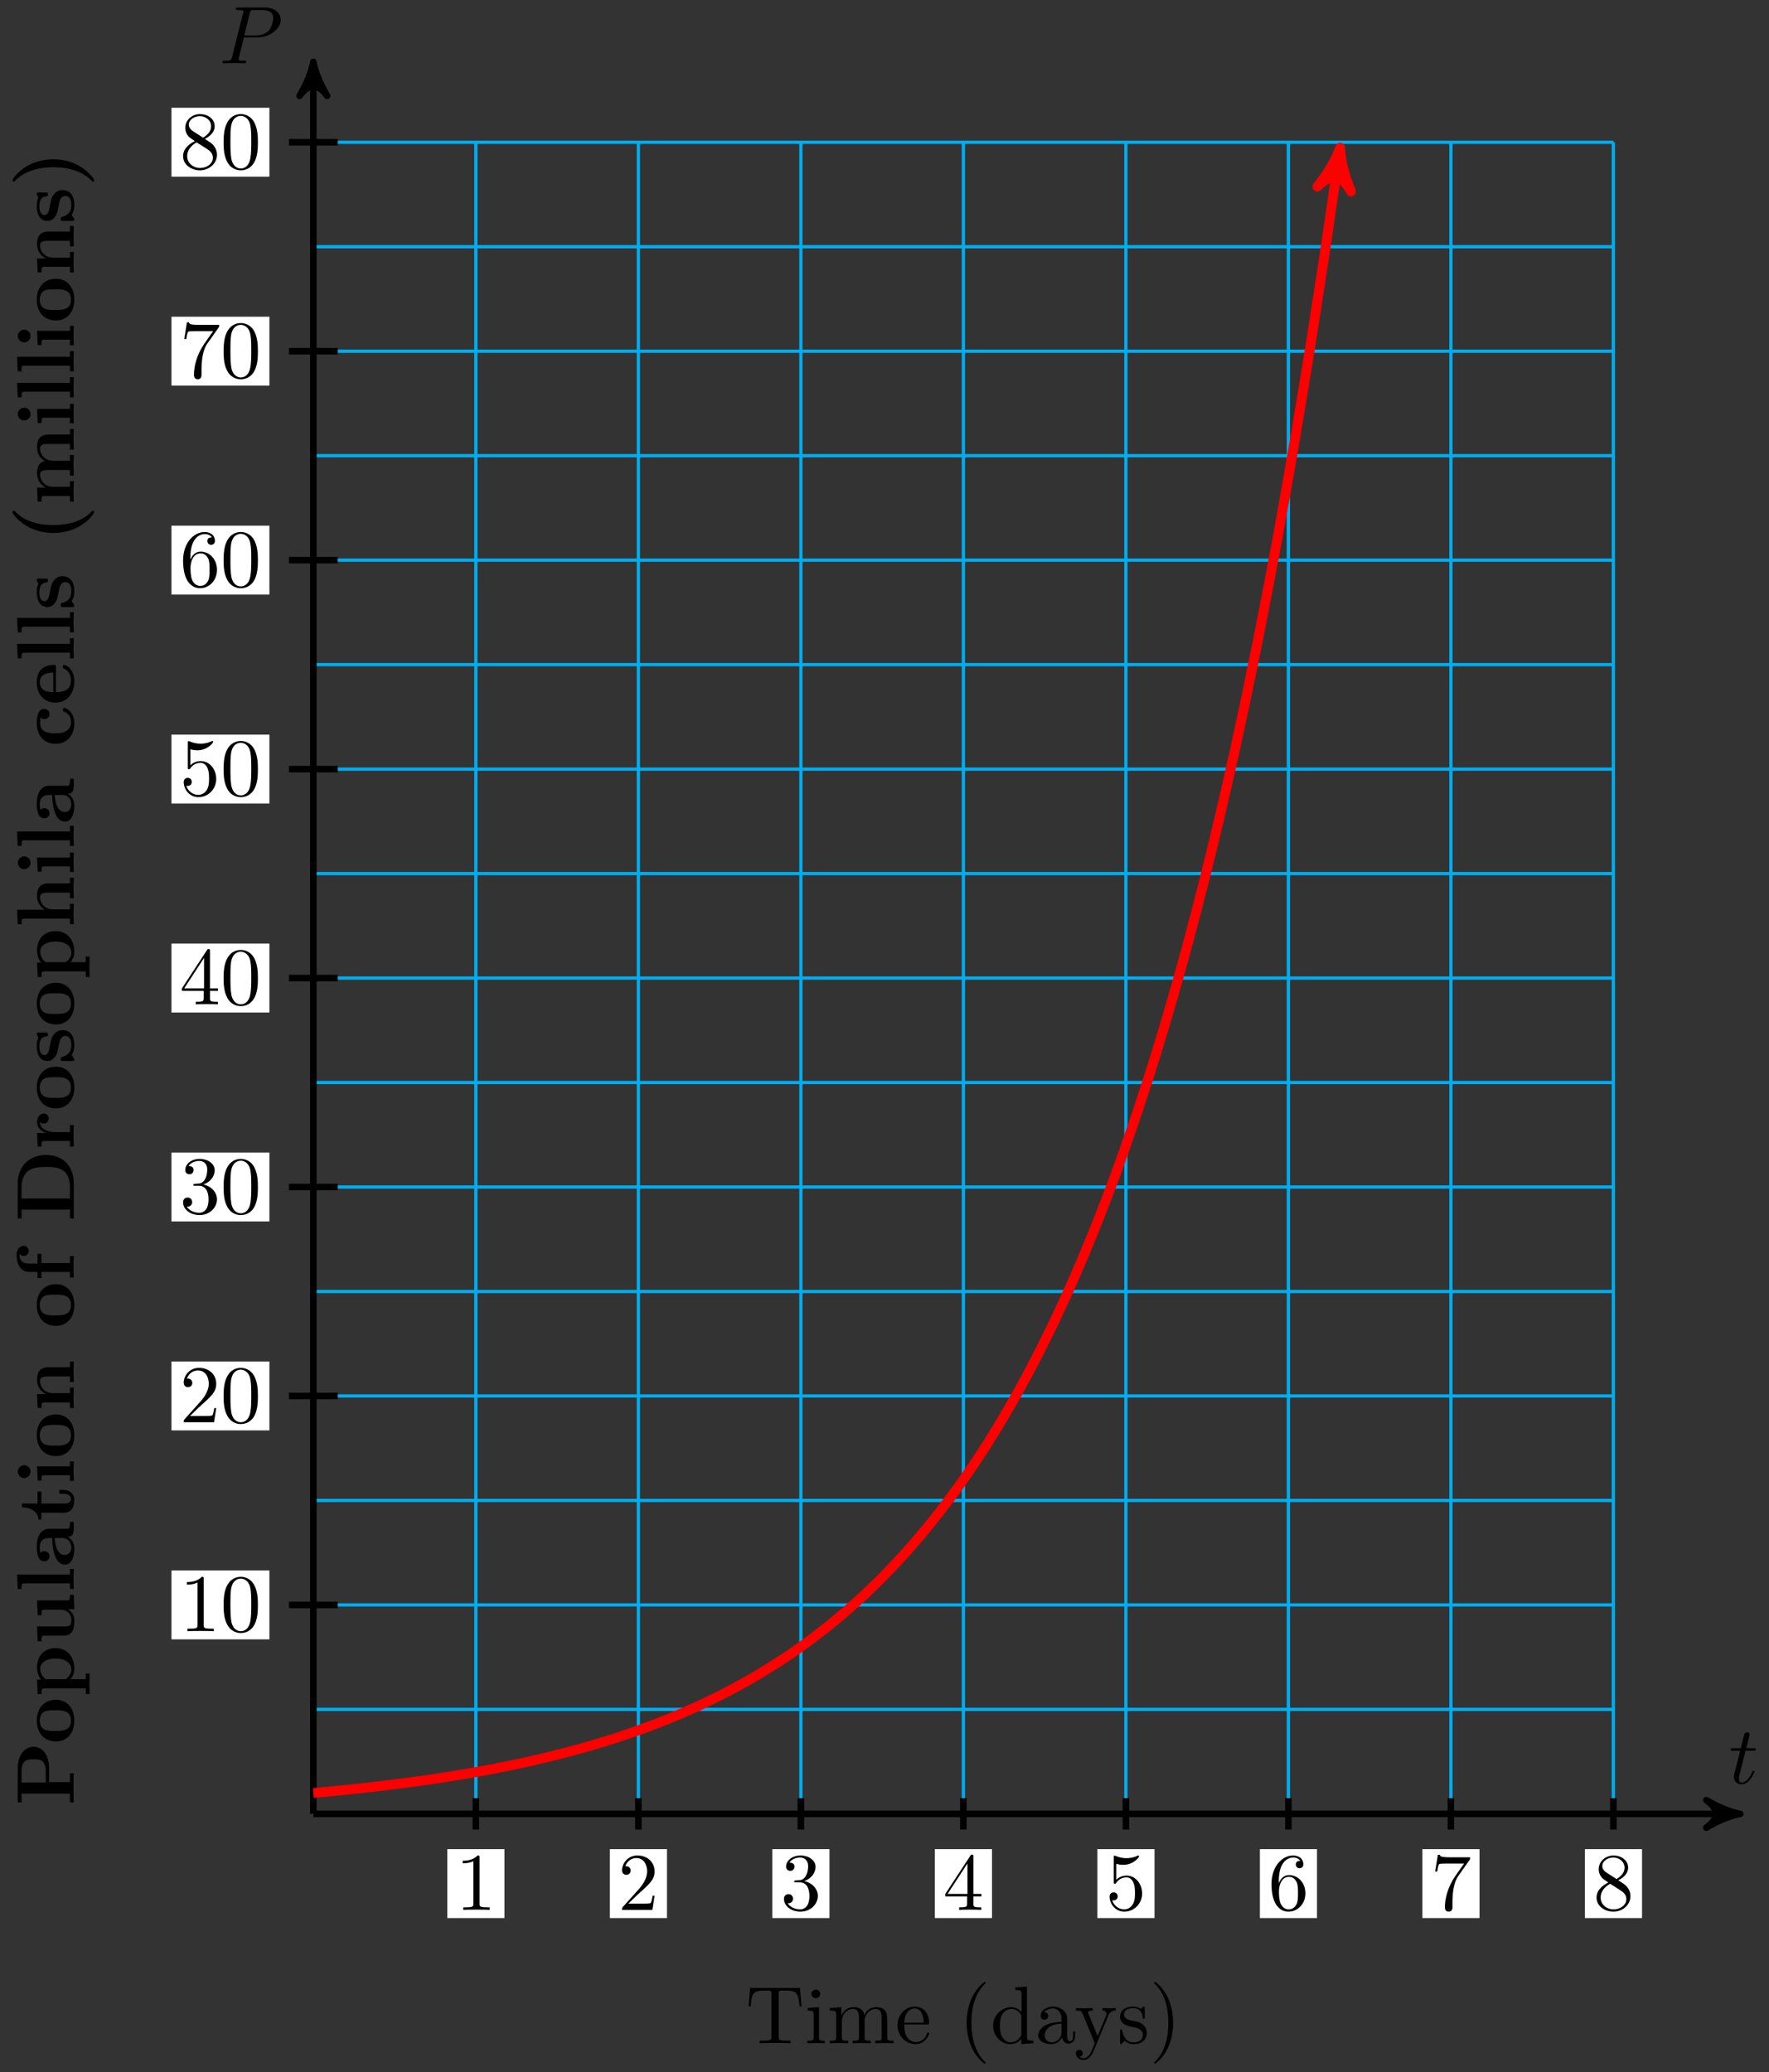 <?xml version="1.0" encoding="UTF-8"?>
<svg xmlns="http://www.w3.org/2000/svg" xmlns:xlink="http://www.w3.org/1999/xlink" width="216pt" height="253pt" viewBox="0 0 216 253" version="1.1">
<rect x="0" y="0" width="216" height="253" fill="#333333" stroke="none"/>
<defs>
<g>
<symbol overflow="visible" id="glyph0-0">
<path style="stroke:none;" d=""/>
</symbol>
<symbol overflow="visible" id="glyph0-1">
<path style="stroke:none;" d="M 2.047 -3.984 L 2.984 -3.984 C 3.188 -3.984 3.297 -3.984 3.297 -4.188 C 3.297 -4.297 3.188 -4.297 3.016 -4.297 L 2.141 -4.297 C 2.5 -5.719 2.547 -5.906 2.547 -5.969 C 2.547 -6.141 2.422 -6.234 2.25 -6.234 C 2.219 -6.234 1.938 -6.234 1.859 -5.875 L 1.469 -4.297 L 0.531 -4.297 C 0.328 -4.297 0.234 -4.297 0.234 -4.109 C 0.234 -3.984 0.312 -3.984 0.516 -3.984 L 1.391 -3.984 C 0.672 -1.156 0.625 -0.984 0.625 -0.812 C 0.625 -0.266 1 0.109 1.547 0.109 C 2.562 0.109 3.125 -1.344 3.125 -1.422 C 3.125 -1.531 3.047 -1.531 3.016 -1.531 C 2.922 -1.531 2.906 -1.5 2.859 -1.391 C 2.438 -0.344 1.906 -0.109 1.562 -0.109 C 1.359 -0.109 1.25 -0.234 1.25 -0.562 C 1.25 -0.812 1.281 -0.875 1.312 -1.047 Z M 2.047 -3.984 "/>
</symbol>
<symbol overflow="visible" id="glyph0-2">
<path style="stroke:none;" d="M 3.016 -3.156 L 4.719 -3.156 C 6.125 -3.156 7.516 -4.188 7.516 -5.297 C 7.516 -6.078 6.859 -6.812 5.547 -6.812 L 2.328 -6.812 C 2.141 -6.812 2.031 -6.812 2.031 -6.625 C 2.031 -6.5 2.109 -6.5 2.312 -6.5 C 2.438 -6.5 2.625 -6.484 2.734 -6.484 C 2.906 -6.453 2.953 -6.438 2.953 -6.312 C 2.953 -6.281 2.953 -6.25 2.922 -6.125 L 1.578 -0.781 C 1.484 -0.391 1.469 -0.312 0.672 -0.312 C 0.516 -0.312 0.406 -0.312 0.406 -0.125 C 0.406 0 0.516 0 0.547 0 C 0.828 0 1.531 -0.031 1.812 -0.031 C 2.031 -0.031 2.25 -0.016 2.453 -0.016 C 2.672 -0.016 2.891 0 3.094 0 C 3.172 0 3.297 0 3.297 -0.203 C 3.297 -0.312 3.203 -0.312 3.016 -0.312 C 2.656 -0.312 2.375 -0.312 2.375 -0.484 C 2.375 -0.547 2.391 -0.594 2.406 -0.656 Z M 3.734 -6.125 C 3.828 -6.469 3.844 -6.5 4.281 -6.5 L 5.234 -6.5 C 6.062 -6.5 6.594 -6.234 6.594 -5.547 C 6.594 -5.156 6.391 -4.297 6 -3.938 C 5.5 -3.484 4.906 -3.406 4.469 -3.406 L 3.062 -3.406 Z M 3.734 -6.125 "/>
</symbol>
<symbol overflow="visible" id="glyph1-0">
<path style="stroke:none;" d=""/>
</symbol>
<symbol overflow="visible" id="glyph1-1">
<path style="stroke:none;" d="M 2.938 -6.375 C 2.938 -6.625 2.938 -6.641 2.703 -6.641 C 2.078 -6 1.203 -6 0.891 -6 L 0.891 -5.688 C 1.094 -5.688 1.672 -5.688 2.188 -5.953 L 2.188 -0.781 C 2.188 -0.422 2.156 -0.312 1.266 -0.312 L 0.953 -0.312 L 0.953 0 C 1.297 -0.031 2.156 -0.031 2.562 -0.031 C 2.953 -0.031 3.828 -0.031 4.172 0 L 4.172 -0.312 L 3.859 -0.312 C 2.953 -0.312 2.938 -0.422 2.938 -0.781 Z M 2.938 -6.375 "/>
</symbol>
<symbol overflow="visible" id="glyph1-2">
<path style="stroke:none;" d="M 1.266 -0.766 L 2.328 -1.797 C 3.875 -3.172 4.469 -3.703 4.469 -4.703 C 4.469 -5.844 3.578 -6.641 2.359 -6.641 C 1.234 -6.641 0.5 -5.719 0.5 -4.828 C 0.5 -4.281 1 -4.281 1.031 -4.281 C 1.203 -4.281 1.547 -4.391 1.547 -4.812 C 1.547 -5.062 1.359 -5.328 1.016 -5.328 C 0.938 -5.328 0.922 -5.328 0.891 -5.312 C 1.109 -5.969 1.656 -6.328 2.234 -6.328 C 3.141 -6.328 3.562 -5.516 3.562 -4.703 C 3.562 -3.906 3.078 -3.125 2.516 -2.5 L 0.609 -0.375 C 0.5 -0.266 0.5 -0.234 0.5 0 L 4.203 0 L 4.469 -1.734 L 4.234 -1.734 C 4.172 -1.438 4.109 -1 4 -0.844 C 3.938 -0.766 3.281 -0.766 3.062 -0.766 Z M 1.266 -0.766 "/>
</symbol>
<symbol overflow="visible" id="glyph1-3">
<path style="stroke:none;" d="M 2.891 -3.516 C 3.703 -3.781 4.281 -4.469 4.281 -5.266 C 4.281 -6.078 3.406 -6.641 2.453 -6.641 C 1.453 -6.641 0.688 -6.047 0.688 -5.281 C 0.688 -4.953 0.906 -4.766 1.203 -4.766 C 1.5 -4.766 1.703 -4.984 1.703 -5.281 C 1.703 -5.766 1.234 -5.766 1.094 -5.766 C 1.391 -6.266 2.047 -6.391 2.406 -6.391 C 2.828 -6.391 3.375 -6.172 3.375 -5.281 C 3.375 -5.156 3.344 -4.578 3.094 -4.141 C 2.797 -3.656 2.453 -3.625 2.203 -3.625 C 2.125 -3.609 1.891 -3.594 1.812 -3.594 C 1.734 -3.578 1.672 -3.562 1.672 -3.469 C 1.672 -3.359 1.734 -3.359 1.906 -3.359 L 2.344 -3.359 C 3.156 -3.359 3.531 -2.688 3.531 -1.703 C 3.531 -0.344 2.844 -0.062 2.406 -0.062 C 1.969 -0.062 1.219 -0.234 0.875 -0.812 C 1.219 -0.766 1.531 -0.984 1.531 -1.359 C 1.531 -1.719 1.266 -1.922 0.984 -1.922 C 0.734 -1.922 0.422 -1.781 0.422 -1.344 C 0.422 -0.438 1.344 0.219 2.438 0.219 C 3.656 0.219 4.562 -0.688 4.562 -1.703 C 4.562 -2.516 3.922 -3.297 2.891 -3.516 Z M 2.891 -3.516 "/>
</symbol>
<symbol overflow="visible" id="glyph1-4">
<path style="stroke:none;" d="M 2.938 -1.641 L 2.938 -0.781 C 2.938 -0.422 2.906 -0.312 2.172 -0.312 L 1.969 -0.312 L 1.969 0 C 2.375 -0.031 2.891 -0.031 3.312 -0.031 C 3.734 -0.031 4.25 -0.031 4.672 0 L 4.672 -0.312 L 4.453 -0.312 C 3.719 -0.312 3.703 -0.422 3.703 -0.781 L 3.703 -1.641 L 4.688 -1.641 L 4.688 -1.953 L 3.703 -1.953 L 3.703 -6.484 C 3.703 -6.688 3.703 -6.75 3.531 -6.75 C 3.453 -6.75 3.422 -6.75 3.344 -6.625 L 0.281 -1.953 L 0.281 -1.641 Z M 2.984 -1.953 L 0.562 -1.953 L 2.984 -5.672 Z M 2.984 -1.953 "/>
</symbol>
<symbol overflow="visible" id="glyph1-5">
<path style="stroke:none;" d="M 4.469 -2 C 4.469 -3.188 3.656 -4.188 2.578 -4.188 C 2.109 -4.188 1.672 -4.031 1.312 -3.672 L 1.312 -5.625 C 1.516 -5.562 1.844 -5.5 2.156 -5.5 C 3.391 -5.5 4.094 -6.406 4.094 -6.531 C 4.094 -6.594 4.062 -6.641 3.984 -6.641 C 3.984 -6.641 3.953 -6.641 3.906 -6.609 C 3.703 -6.516 3.219 -6.312 2.547 -6.312 C 2.156 -6.312 1.688 -6.391 1.219 -6.594 C 1.141 -6.625 1.125 -6.625 1.109 -6.625 C 1 -6.625 1 -6.547 1 -6.391 L 1 -3.438 C 1 -3.266 1 -3.188 1.141 -3.188 C 1.219 -3.188 1.234 -3.203 1.281 -3.266 C 1.391 -3.422 1.75 -3.969 2.562 -3.969 C 3.078 -3.969 3.328 -3.516 3.406 -3.328 C 3.562 -2.953 3.594 -2.578 3.594 -2.078 C 3.594 -1.719 3.594 -1.125 3.344 -0.703 C 3.109 -0.312 2.734 -0.062 2.281 -0.062 C 1.562 -0.062 0.984 -0.594 0.812 -1.172 C 0.844 -1.172 0.875 -1.156 0.984 -1.156 C 1.312 -1.156 1.484 -1.406 1.484 -1.641 C 1.484 -1.891 1.312 -2.141 0.984 -2.141 C 0.844 -2.141 0.5 -2.062 0.5 -1.609 C 0.5 -0.75 1.188 0.219 2.297 0.219 C 3.453 0.219 4.469 -0.734 4.469 -2 Z M 4.469 -2 "/>
</symbol>
<symbol overflow="visible" id="glyph1-6">
<path style="stroke:none;" d="M 1.312 -3.266 L 1.312 -3.516 C 1.312 -6.031 2.547 -6.391 3.062 -6.391 C 3.297 -6.391 3.719 -6.328 3.938 -5.984 C 3.781 -5.984 3.391 -5.984 3.391 -5.547 C 3.391 -5.234 3.625 -5.078 3.844 -5.078 C 4 -5.078 4.312 -5.172 4.312 -5.562 C 4.312 -6.156 3.875 -6.641 3.047 -6.641 C 1.766 -6.641 0.422 -5.359 0.422 -3.156 C 0.422 -0.484 1.578 0.219 2.5 0.219 C 3.609 0.219 4.562 -0.719 4.562 -2.031 C 4.562 -3.297 3.672 -4.25 2.562 -4.25 C 1.891 -4.25 1.516 -3.75 1.312 -3.266 Z M 2.5 -0.062 C 1.875 -0.062 1.578 -0.656 1.516 -0.812 C 1.328 -1.281 1.328 -2.078 1.328 -2.25 C 1.328 -3.031 1.656 -4.031 2.547 -4.031 C 2.719 -4.031 3.172 -4.031 3.484 -3.406 C 3.656 -3.047 3.656 -2.531 3.656 -2.047 C 3.656 -1.562 3.656 -1.062 3.484 -0.703 C 3.188 -0.109 2.734 -0.062 2.5 -0.062 Z M 2.5 -0.062 "/>
</symbol>
<symbol overflow="visible" id="glyph1-7">
<path style="stroke:none;" d="M 4.75 -6.078 C 4.828 -6.188 4.828 -6.203 4.828 -6.422 L 2.406 -6.422 C 1.203 -6.422 1.172 -6.547 1.141 -6.734 L 0.891 -6.734 L 0.562 -4.688 L 0.812 -4.688 C 0.844 -4.844 0.922 -5.469 1.062 -5.594 C 1.125 -5.656 1.906 -5.656 2.031 -5.656 L 4.094 -5.656 C 3.984 -5.5 3.203 -4.406 2.984 -4.078 C 2.078 -2.734 1.75 -1.344 1.75 -0.328 C 1.75 -0.234 1.75 0.219 2.219 0.219 C 2.672 0.219 2.672 -0.234 2.672 -0.328 L 2.672 -0.844 C 2.672 -1.391 2.703 -1.938 2.781 -2.469 C 2.828 -2.703 2.953 -3.562 3.406 -4.172 Z M 4.75 -6.078 "/>
</symbol>
<symbol overflow="visible" id="glyph1-8">
<path style="stroke:none;" d="M 1.625 -4.562 C 1.172 -4.859 1.125 -5.188 1.125 -5.359 C 1.125 -5.969 1.781 -6.391 2.484 -6.391 C 3.203 -6.391 3.844 -5.875 3.844 -5.156 C 3.844 -4.578 3.453 -4.109 2.859 -3.766 Z M 3.078 -3.609 C 3.797 -3.984 4.281 -4.5 4.281 -5.156 C 4.281 -6.078 3.406 -6.641 2.5 -6.641 C 1.5 -6.641 0.688 -5.906 0.688 -4.969 C 0.688 -4.797 0.703 -4.344 1.125 -3.875 C 1.234 -3.766 1.609 -3.516 1.859 -3.344 C 1.281 -3.047 0.422 -2.5 0.422 -1.5 C 0.422 -0.453 1.438 0.219 2.484 0.219 C 3.609 0.219 4.562 -0.609 4.562 -1.672 C 4.562 -2.031 4.453 -2.484 4.062 -2.906 C 3.875 -3.109 3.719 -3.203 3.078 -3.609 Z M 2.078 -3.188 L 3.312 -2.406 C 3.594 -2.219 4.062 -1.922 4.062 -1.312 C 4.062 -0.578 3.312 -0.062 2.5 -0.062 C 1.641 -0.062 0.922 -0.672 0.922 -1.5 C 0.922 -2.078 1.234 -2.719 2.078 -3.188 Z M 2.078 -3.188 "/>
</symbol>
<symbol overflow="visible" id="glyph1-9">
<path style="stroke:none;" d="M 4.578 -3.188 C 4.578 -3.984 4.531 -4.781 4.188 -5.516 C 3.734 -6.484 2.906 -6.641 2.5 -6.641 C 1.891 -6.641 1.172 -6.375 0.75 -5.453 C 0.438 -4.766 0.391 -3.984 0.391 -3.188 C 0.391 -2.438 0.422 -1.547 0.844 -0.781 C 1.266 0.016 2 0.219 2.484 0.219 C 3.016 0.219 3.781 0.016 4.219 -0.938 C 4.531 -1.625 4.578 -2.406 4.578 -3.188 Z M 2.484 0 C 2.094 0 1.5 -0.25 1.328 -1.203 C 1.219 -1.797 1.219 -2.719 1.219 -3.312 C 1.219 -3.953 1.219 -4.609 1.297 -5.141 C 1.484 -6.328 2.234 -6.422 2.484 -6.422 C 2.812 -6.422 3.469 -6.234 3.656 -5.25 C 3.766 -4.688 3.766 -3.938 3.766 -3.312 C 3.766 -2.562 3.766 -1.891 3.656 -1.25 C 3.5 -0.297 2.938 0 2.484 0 Z M 2.484 0 "/>
</symbol>
<symbol overflow="visible" id="glyph2-0">
<path style="stroke:none;" d=""/>
</symbol>
<symbol overflow="visible" id="glyph2-1">
<path style="stroke:none;" d="M 6.828 -4.5 L 6.641 -6.75 L 0.547 -6.75 L 0.359 -4.5 L 0.609 -4.5 C 0.75 -6.109 0.891 -6.438 2.406 -6.438 C 2.578 -6.438 2.844 -6.438 2.938 -6.422 C 3.156 -6.375 3.156 -6.266 3.156 -6.047 L 3.156 -0.781 C 3.156 -0.453 3.156 -0.312 2.109 -0.312 L 1.703 -0.312 L 1.703 0 C 2.109 -0.031 3.125 -0.031 3.594 -0.031 C 4.047 -0.031 5.078 -0.031 5.484 0 L 5.484 -0.312 L 5.078 -0.312 C 4.031 -0.312 4.031 -0.453 4.031 -0.781 L 4.031 -6.047 C 4.031 -6.234 4.031 -6.375 4.219 -6.422 C 4.328 -6.438 4.594 -6.438 4.781 -6.438 C 6.297 -6.438 6.438 -6.109 6.578 -4.5 Z M 6.828 -4.5 "/>
</symbol>
<symbol overflow="visible" id="glyph2-2">
<path style="stroke:none;" d="M 2.469 0 L 2.469 -0.312 C 1.797 -0.312 1.766 -0.359 1.766 -0.75 L 1.766 -4.406 L 0.375 -4.297 L 0.375 -3.984 C 1.016 -3.984 1.109 -3.922 1.109 -3.438 L 1.109 -0.75 C 1.109 -0.312 1 -0.312 0.328 -0.312 L 0.328 0 L 1.422 -0.031 C 1.781 -0.031 2.125 -0.016 2.469 0 Z M 1.906 -6.016 C 1.906 -6.297 1.688 -6.547 1.391 -6.547 C 1.047 -6.547 0.844 -6.266 0.844 -6.016 C 0.844 -5.75 1.078 -5.5 1.375 -5.5 C 1.719 -5.5 1.906 -5.766 1.906 -6.016 Z M 1.906 -6.016 "/>
</symbol>
<symbol overflow="visible" id="glyph2-3">
<path style="stroke:none;" d="M 8.109 0 L 8.109 -0.312 C 7.594 -0.312 7.344 -0.312 7.328 -0.609 L 7.328 -2.516 C 7.328 -3.375 7.328 -3.672 7.016 -4.031 C 6.875 -4.203 6.547 -4.406 5.969 -4.406 C 5.141 -4.406 4.688 -3.812 4.531 -3.422 C 4.391 -4.297 3.656 -4.406 3.203 -4.406 C 2.469 -4.406 2 -3.984 1.719 -3.359 L 1.719 -4.406 L 0.312 -4.297 L 0.312 -3.984 C 1.016 -3.984 1.094 -3.922 1.094 -3.422 L 1.094 -0.75 C 1.094 -0.312 0.984 -0.312 0.312 -0.312 L 0.312 0 L 1.453 -0.031 L 2.562 0 L 2.562 -0.312 C 1.891 -0.312 1.781 -0.312 1.781 -0.75 L 1.781 -2.594 C 1.781 -3.625 2.5 -4.188 3.125 -4.188 C 3.766 -4.188 3.875 -3.656 3.875 -3.078 L 3.875 -0.75 C 3.875 -0.312 3.766 -0.312 3.094 -0.312 L 3.094 0 L 4.219 -0.031 L 5.328 0 L 5.328 -0.312 C 4.672 -0.312 4.562 -0.312 4.562 -0.75 L 4.562 -2.594 C 4.562 -3.625 5.266 -4.188 5.906 -4.188 C 6.531 -4.188 6.641 -3.656 6.641 -3.078 L 6.641 -0.75 C 6.641 -0.312 6.531 -0.312 5.859 -0.312 L 5.859 0 L 6.984 -0.031 Z M 8.109 0 "/>
</symbol>
<symbol overflow="visible" id="glyph2-4">
<path style="stroke:none;" d="M 4.141 -1.188 C 4.141 -1.281 4.062 -1.312 4 -1.312 C 3.922 -1.312 3.891 -1.25 3.875 -1.172 C 3.531 -0.141 2.625 -0.141 2.531 -0.141 C 2.031 -0.141 1.641 -0.438 1.406 -0.812 C 1.109 -1.281 1.109 -1.938 1.109 -2.297 L 3.891 -2.297 C 4.109 -2.297 4.141 -2.297 4.141 -2.516 C 4.141 -3.5 3.594 -4.469 2.359 -4.469 C 1.203 -4.469 0.281 -3.438 0.281 -2.188 C 0.281 -0.859 1.328 0.109 2.469 0.109 C 3.688 0.109 4.141 -1 4.141 -1.188 Z M 3.484 -2.516 L 1.109 -2.516 C 1.172 -4 2.016 -4.25 2.359 -4.25 C 3.375 -4.25 3.484 -2.906 3.484 -2.516 Z M 3.484 -2.516 "/>
</symbol>
<symbol overflow="visible" id="glyph2-5">
<path style="stroke:none;" d="M 3.297 2.391 C 3.297 2.359 3.297 2.344 3.125 2.172 C 1.891 0.922 1.562 -0.969 1.562 -2.5 C 1.562 -4.234 1.938 -5.969 3.172 -7.203 C 3.297 -7.328 3.297 -7.344 3.297 -7.375 C 3.297 -7.453 3.266 -7.484 3.203 -7.484 C 3.094 -7.484 2.203 -6.797 1.609 -5.531 C 1.109 -4.438 0.984 -3.328 0.984 -2.5 C 0.984 -1.719 1.094 -0.516 1.641 0.625 C 2.25 1.844 3.094 2.5 3.203 2.5 C 3.266 2.5 3.297 2.469 3.297 2.391 Z M 3.297 2.391 "/>
</symbol>
<symbol overflow="visible" id="glyph2-6">
<path style="stroke:none;" d="M 5.25 0 L 5.25 -0.312 C 4.562 -0.312 4.469 -0.375 4.469 -0.875 L 4.469 -6.922 L 3.047 -6.812 L 3.047 -6.5 C 3.734 -6.5 3.812 -6.438 3.812 -5.938 L 3.812 -3.781 C 3.531 -4.141 3.094 -4.406 2.562 -4.406 C 1.391 -4.406 0.344 -3.422 0.344 -2.141 C 0.344 -0.875 1.312 0.109 2.453 0.109 C 3.094 0.109 3.531 -0.234 3.781 -0.547 L 3.781 0.109 Z M 3.781 -1.172 C 3.781 -1 3.781 -0.984 3.672 -0.812 C 3.375 -0.328 2.938 -0.109 2.5 -0.109 C 2.047 -0.109 1.688 -0.375 1.453 -0.75 C 1.203 -1.156 1.172 -1.719 1.172 -2.141 C 1.172 -2.5 1.188 -3.094 1.469 -3.547 C 1.688 -3.859 2.062 -4.188 2.609 -4.188 C 2.953 -4.188 3.375 -4.031 3.672 -3.594 C 3.781 -3.422 3.781 -3.406 3.781 -3.219 Z M 3.781 -1.172 "/>
</symbol>
<symbol overflow="visible" id="glyph2-7">
<path style="stroke:none;" d="M 4.812 -0.891 L 4.812 -1.453 L 4.562 -1.453 L 4.562 -0.891 C 4.562 -0.312 4.312 -0.25 4.203 -0.25 C 3.875 -0.25 3.844 -0.703 3.844 -0.75 L 3.844 -2.734 C 3.844 -3.156 3.844 -3.547 3.484 -3.922 C 3.094 -4.312 2.594 -4.469 2.109 -4.469 C 1.297 -4.469 0.609 -4 0.609 -3.344 C 0.609 -3.047 0.812 -2.875 1.062 -2.875 C 1.344 -2.875 1.531 -3.078 1.531 -3.328 C 1.531 -3.453 1.469 -3.781 1.016 -3.781 C 1.281 -4.141 1.781 -4.25 2.094 -4.25 C 2.578 -4.25 3.156 -3.859 3.156 -2.969 L 3.156 -2.609 C 2.641 -2.578 1.938 -2.547 1.312 -2.25 C 0.562 -1.906 0.312 -1.391 0.312 -0.953 C 0.312 -0.141 1.281 0.109 1.906 0.109 C 2.578 0.109 3.031 -0.297 3.219 -0.75 C 3.266 -0.359 3.531 0.062 4 0.062 C 4.203 0.062 4.812 -0.078 4.812 -0.891 Z M 3.156 -1.391 C 3.156 -0.453 2.438 -0.109 1.984 -0.109 C 1.5 -0.109 1.094 -0.453 1.094 -0.953 C 1.094 -1.5 1.5 -2.328 3.156 -2.391 Z M 3.156 -1.391 "/>
</symbol>
<symbol overflow="visible" id="glyph2-8">
<path style="stroke:none;" d="M 5.062 -3.984 L 5.062 -4.297 C 4.828 -4.281 4.547 -4.266 4.312 -4.266 L 3.453 -4.297 L 3.453 -3.984 C 3.766 -3.984 3.922 -3.812 3.922 -3.562 C 3.922 -3.453 3.906 -3.438 3.859 -3.312 L 2.844 -0.875 L 1.75 -3.547 C 1.703 -3.656 1.688 -3.688 1.688 -3.734 C 1.688 -3.984 2.047 -3.984 2.25 -3.984 L 2.25 -4.297 L 1.156 -4.266 C 0.891 -4.266 0.484 -4.281 0.188 -4.297 L 0.188 -3.984 C 0.672 -3.984 0.859 -3.984 1 -3.641 L 2.5 0 L 2.25 0.594 C 2.031 1.141 1.75 1.828 1.109 1.828 C 1.062 1.828 0.828 1.828 0.641 1.641 C 0.953 1.609 1.031 1.391 1.031 1.219 C 1.031 0.969 0.844 0.812 0.609 0.812 C 0.406 0.812 0.188 0.938 0.188 1.234 C 0.188 1.688 0.609 2.047 1.109 2.047 C 1.734 2.047 2.141 1.469 2.375 0.906 L 4.141 -3.344 C 4.391 -3.984 4.906 -3.984 5.062 -3.984 Z M 5.062 -3.984 "/>
</symbol>
<symbol overflow="visible" id="glyph2-9">
<path style="stroke:none;" d="M 3.594 -1.281 C 3.594 -1.797 3.297 -2.109 3.172 -2.219 C 2.844 -2.547 2.453 -2.625 2.031 -2.703 C 1.469 -2.812 0.812 -2.938 0.812 -3.516 C 0.812 -3.875 1.062 -4.281 1.922 -4.281 C 3.016 -4.281 3.078 -3.375 3.094 -3.078 C 3.094 -2.984 3.203 -2.984 3.203 -2.984 C 3.344 -2.984 3.344 -3.031 3.344 -3.219 L 3.344 -4.234 C 3.344 -4.391 3.344 -4.469 3.234 -4.469 C 3.188 -4.469 3.156 -4.469 3.031 -4.344 C 3 -4.312 2.906 -4.219 2.859 -4.188 C 2.484 -4.469 2.078 -4.469 1.922 -4.469 C 0.703 -4.469 0.328 -3.797 0.328 -3.234 C 0.328 -2.891 0.484 -2.609 0.75 -2.391 C 1.078 -2.141 1.359 -2.078 2.078 -1.938 C 2.297 -1.891 3.109 -1.734 3.109 -1.016 C 3.109 -0.516 2.766 -0.109 1.984 -0.109 C 1.141 -0.109 0.781 -0.672 0.594 -1.531 C 0.562 -1.656 0.562 -1.688 0.453 -1.688 C 0.328 -1.688 0.328 -1.625 0.328 -1.453 L 0.328 -0.125 C 0.328 0.047 0.328 0.109 0.438 0.109 C 0.484 0.109 0.5 0.094 0.688 -0.094 C 0.703 -0.109 0.703 -0.125 0.891 -0.312 C 1.328 0.094 1.781 0.109 1.984 0.109 C 3.125 0.109 3.594 -0.562 3.594 -1.281 Z M 3.594 -1.281 "/>
</symbol>
<symbol overflow="visible" id="glyph2-10">
<path style="stroke:none;" d="M 2.875 -2.5 C 2.875 -3.266 2.766 -4.469 2.219 -5.609 C 1.625 -6.828 0.766 -7.484 0.672 -7.484 C 0.609 -7.484 0.562 -7.438 0.562 -7.375 C 0.562 -7.344 0.562 -7.328 0.75 -7.141 C 1.734 -6.156 2.297 -4.578 2.297 -2.5 C 2.297 -0.781 1.938 0.969 0.703 2.219 C 0.562 2.344 0.562 2.359 0.562 2.391 C 0.562 2.453 0.609 2.5 0.672 2.5 C 0.766 2.5 1.672 1.812 2.25 0.547 C 2.766 -0.547 2.875 -1.656 2.875 -2.5 Z M 2.875 -2.5 "/>
</symbol>
<symbol overflow="visible" id="glyph3-0">
<path style="stroke:none;" d=""/>
</symbol>
<symbol overflow="visible" id="glyph3-1">
<path style="stroke:none;" d="M -4.891 -7.188 C -5.984 -7.188 -6.844 -6.203 -6.844 -4.547 L -6.844 -0.391 L -6.375 -0.391 L -6.375 -1.469 L -0.469 -1.469 L -0.469 -0.391 L 0 -0.391 C -0.031 -0.766 -0.031 -1.75 -0.031 -2.172 C -0.031 -2.609 -0.031 -3.578 0 -3.953 L -0.469 -3.953 L -0.469 -2.875 L -3.016 -2.875 L -3.016 -4.641 C -3.016 -6.031 -3.734 -7.188 -4.891 -7.188 Z M -4.891 -5.656 C -4.188 -5.656 -3.422 -5.656 -3.422 -4.156 L -3.422 -2.828 L -6.375 -2.828 L -6.375 -4.172 C -6.375 -5.656 -5.609 -5.656 -4.891 -5.656 Z M -4.891 -5.656 "/>
</symbol>
<symbol overflow="visible" id="glyph3-2">
<path style="stroke:none;" d="M -2.172 -5.406 C -3.516 -5.406 -4.516 -4.484 -4.516 -2.859 C -4.516 -1.219 -3.5 -0.312 -2.172 -0.312 C -0.938 -0.312 0.062 -1.203 0.062 -2.859 C 0.062 -4.531 -0.953 -5.406 -2.172 -5.406 Z M -2.281 -4.125 C -1.422 -4.125 -0.344 -4.125 -0.344 -2.859 C -0.344 -1.594 -1.422 -1.594 -2.281 -1.594 C -2.734 -1.594 -3.234 -1.594 -3.578 -1.766 C -3.953 -1.953 -4.156 -2.375 -4.156 -2.859 C -4.156 -3.281 -4 -3.703 -3.656 -3.922 C -3.312 -4.125 -2.766 -4.125 -2.281 -4.125 Z M -2.281 -4.125 "/>
</symbol>
<symbol overflow="visible" id="glyph3-3">
<path style="stroke:none;" d="M -2.219 -5.984 C -3.547 -5.984 -4.484 -5.078 -4.484 -3.641 C -4.484 -2.891 -4.172 -2.359 -4 -2.141 L -4.484 -2.141 L -4.406 -0.375 L -3.938 -0.375 C -3.938 -0.984 -3.938 -1.062 -3.562 -1.062 L 1.469 -1.062 L 1.469 -0.375 L 1.938 -0.375 L 1.906 -1.625 L 1.938 -2.875 L 1.469 -2.875 L 1.469 -2.188 L -0.391 -2.188 C -0.047 -2.625 0.062 -3.062 0.062 -3.469 C 0.062 -4.969 -0.844 -5.984 -2.219 -5.984 Z M -2.219 -4.703 C -0.812 -4.703 -0.297 -4 -0.297 -3.359 C -0.297 -3.219 -0.297 -2.75 -0.844 -2.297 C -0.969 -2.188 -0.984 -2.188 -1.172 -2.188 L -3.281 -2.188 C -3.469 -2.188 -3.484 -2.203 -3.625 -2.344 C -4.031 -2.734 -4.094 -3.266 -4.094 -3.484 C -4.094 -4.141 -3.484 -4.703 -2.219 -4.703 Z M -2.219 -4.703 "/>
</symbol>
<symbol overflow="visible" id="glyph3-4">
<path style="stroke:none;" d="M 0 -6.125 L -0.469 -6.125 C -0.469 -5.516 -0.469 -5.438 -0.859 -5.438 L -4.484 -5.438 L -4.406 -3.625 L -3.938 -3.625 C -3.938 -4.234 -3.938 -4.312 -3.547 -4.312 L -1.641 -4.312 C -0.828 -4.312 -0.297 -3.797 -0.297 -3.078 C -0.297 -2.297 -0.547 -2.266 -1.094 -2.266 L -4.484 -2.266 L -4.406 -0.453 L -3.938 -0.453 C -3.938 -1.062 -3.938 -1.141 -3.547 -1.141 L -1.219 -1.141 C -0.156 -1.141 0.062 -1.938 0.062 -2.938 C 0.062 -3.188 0.062 -3.906 -0.719 -4.359 L 0.062 -4.359 Z M 0 -6.125 "/>
</symbol>
<symbol overflow="visible" id="glyph3-5">
<path style="stroke:none;" d="M 0 -2.922 L -0.469 -2.922 L -0.469 -2.234 L -6.922 -2.234 L -6.844 -0.469 L -6.375 -0.469 C -6.375 -1.094 -6.375 -1.156 -5.984 -1.156 L -0.469 -1.156 L -0.469 -0.469 L 0 -0.469 L -0.031 -1.688 Z M 0 -2.922 "/>
</symbol>
<symbol overflow="visible" id="glyph3-6">
<path style="stroke:none;" d="M -0.234 -5.516 C -0.469 -5.516 -0.469 -5.391 -0.469 -5.25 C -0.484 -4.641 -0.609 -4.641 -0.844 -4.641 L -2.984 -4.641 C -3.875 -4.641 -4.516 -3.938 -4.516 -2.453 C -4.516 -1.891 -4.469 -0.672 -3.594 -0.672 C -3.156 -0.672 -2.969 -1.016 -2.969 -1.281 C -2.969 -1.594 -3.188 -1.906 -3.594 -1.906 C -3.891 -1.906 -4.062 -1.719 -4.094 -1.688 C -4.141 -1.969 -4.156 -2.297 -4.156 -2.406 C -4.156 -3.156 -3.734 -3.516 -2.984 -3.516 L -2.641 -3.516 C -2.609 -2.797 -2.516 -0.266 -1.078 -0.266 C -0.125 -0.266 0.062 -1.5 0.062 -2.188 C 0.062 -2.984 -0.344 -3.453 -0.766 -3.672 C -0.453 -3.672 0 -3.672 0 -4.719 L 0 -5.188 C 0 -5.391 0 -5.516 -0.234 -5.516 Z M -1.391 -3.516 C -0.422 -3.516 -0.297 -2.594 -0.297 -2.344 C -0.297 -1.828 -0.641 -1.438 -1.094 -1.438 C -2.156 -1.438 -2.297 -3.016 -2.328 -3.516 Z M -1.391 -3.516 "/>
</symbol>
<symbol overflow="visible" id="glyph3-7">
<path style="stroke:none;" d="M -1.234 -3.812 L -1.766 -3.812 L -1.766 -3.344 L -1.25 -3.344 C -0.578 -3.344 -0.344 -3.016 -0.344 -2.734 C -0.344 -2.156 -0.984 -2.156 -1.203 -2.156 L -3.953 -2.156 L -3.953 -3.625 L -4.422 -3.625 L -4.422 -2.156 L -6.328 -2.156 L -6.328 -1.688 C -5.328 -1.688 -4.344 -1.203 -4.312 -0.203 L -3.953 -0.203 L -3.953 -1.031 L -1.219 -1.031 C -0.156 -1.031 0.062 -1.891 0.062 -2.609 C 0.062 -3.359 -0.516 -3.812 -1.234 -3.812 Z M -1.234 -3.812 "/>
</symbol>
<symbol overflow="visible" id="glyph3-8">
<path style="stroke:none;" d="M 0 -2.844 L -0.469 -2.844 L -0.469 -2.234 L -4.484 -2.234 L -4.406 -0.5 L -3.938 -0.5 C -3.938 -1.094 -3.938 -1.156 -3.547 -1.156 L -0.469 -1.156 L -0.469 -0.469 L 0 -0.469 L -0.031 -1.688 Z M -6.047 -2.375 C -6.484 -2.375 -6.828 -2.031 -6.828 -1.594 C -6.828 -1.172 -6.484 -0.812 -6.047 -0.812 C -5.625 -0.812 -5.281 -1.172 -5.281 -1.594 C -5.281 -2.031 -5.625 -2.375 -6.047 -2.375 Z M -6.047 -2.375 "/>
</symbol>
<symbol overflow="visible" id="glyph3-9">
<path style="stroke:none;" d="M 0 -6.125 L -0.469 -6.125 L -0.469 -5.438 L -3.047 -5.438 C -4.094 -5.438 -4.484 -4.906 -4.484 -3.906 C -4.484 -2.953 -3.922 -2.422 -3.406 -2.156 L -4.484 -2.156 L -4.406 -0.453 L -3.938 -0.453 C -3.938 -1.062 -3.938 -1.141 -3.547 -1.141 L -0.469 -1.141 L -0.469 -0.453 L 0 -0.453 L -0.031 -1.703 L 0 -2.953 L -0.469 -2.953 L -0.469 -2.266 L -2.547 -2.266 C -3.641 -2.266 -4.125 -3.125 -4.125 -3.766 C -4.125 -4.094 -3.922 -4.312 -3.156 -4.312 L -0.469 -4.312 L -0.469 -3.625 L 0 -3.625 L -0.031 -4.875 Z M 0 -6.125 "/>
</symbol>
<symbol overflow="visible" id="glyph3-10">
<path style="stroke:none;" d="M -6.109 -4.359 C -6.531 -4.359 -6.984 -4 -6.984 -3.219 C -6.984 -2.25 -6.562 -1.172 -5.438 -1.172 L -4.422 -1.172 L -4.422 -0.422 L -3.953 -0.422 L -3.953 -1.172 L -0.469 -1.172 L -0.469 -0.484 L 0 -0.484 L -0.031 -1.734 C -0.031 -2.109 -0.031 -2.75 0 -3.109 L -0.469 -3.109 L -0.469 -2.25 L -3.953 -2.25 L -3.953 -3.391 L -4.422 -3.391 L -4.422 -2.188 L -5.438 -2.188 C -6.531 -2.188 -6.625 -2.938 -6.625 -3.188 C -6.625 -3.234 -6.625 -3.297 -6.594 -3.359 C -6.484 -3.203 -6.297 -3.125 -6.109 -3.125 C -5.688 -3.125 -5.5 -3.484 -5.5 -3.734 C -5.5 -4.031 -5.703 -4.359 -6.109 -4.359 Z M -6.109 -4.359 "/>
</symbol>
<symbol overflow="visible" id="glyph3-11">
<path style="stroke:none;" d="M -3.359 -8.141 C -5.547 -8.141 -6.844 -6.656 -6.844 -4.672 L -6.844 -0.391 L -6.375 -0.391 L -6.375 -1.469 L -0.469 -1.469 L -0.469 -0.391 L 0 -0.391 L 0 -4.688 C 0 -6.656 -1.219 -8.141 -3.359 -8.141 Z M -3.375 -6.672 C -2.281 -6.672 -1.75 -6.562 -1.312 -6.234 C -0.625 -5.766 -0.469 -4.891 -0.469 -4.281 L -0.469 -2.828 L -6.375 -2.828 L -6.375 -4.281 C -6.375 -4.938 -6.188 -5.766 -5.484 -6.25 C -4.969 -6.594 -4.297 -6.672 -3.375 -6.672 Z M -3.375 -6.672 "/>
</symbol>
<symbol overflow="visible" id="glyph3-12">
<path style="stroke:none;" d="M -3.672 -4.406 C -4.203 -4.406 -4.484 -3.875 -4.484 -3.344 C -4.484 -2.656 -3.984 -2.25 -3.359 -2.031 L -4.484 -2.031 L -4.406 -0.375 L -3.938 -0.375 C -3.938 -0.984 -3.938 -1.062 -3.547 -1.062 L -0.469 -1.062 L -0.469 -0.375 L 0 -0.375 L -0.031 -1.625 C -0.031 -2 -0.031 -2.641 0 -3 L -0.469 -3 L -0.469 -2.141 L -2.219 -2.141 C -2.906 -2.141 -4.125 -2.375 -4.125 -3.375 C -4.125 -3.375 -3.953 -3.188 -3.672 -3.188 C -3.266 -3.188 -3.062 -3.516 -3.062 -3.797 C -3.062 -4.094 -3.266 -4.406 -3.672 -4.406 Z M -3.672 -4.406 "/>
</symbol>
<symbol overflow="visible" id="glyph3-13">
<path style="stroke:none;" d="M -1.391 -4.141 C -1.828 -4.141 -2.172 -3.938 -2.453 -3.594 C -2.734 -3.203 -2.797 -2.875 -2.938 -2.109 C -3 -1.734 -3.109 -1.094 -3.578 -1.094 C -4.203 -1.094 -4.203 -2.016 -4.203 -2.203 C -4.203 -2.953 -3.906 -3.328 -3.359 -3.375 C -3.203 -3.391 -3.156 -3.406 -3.156 -3.609 C -3.156 -3.844 -3.203 -3.844 -3.438 -3.844 L -4.234 -3.844 C -4.422 -3.844 -4.516 -3.844 -4.516 -3.672 C -4.516 -3.625 -4.516 -3.609 -4.328 -3.219 C -4.453 -2.953 -4.516 -2.609 -4.516 -2.219 C -4.516 -1.906 -4.516 -0.375 -3.203 -0.375 C -2.812 -0.375 -2.547 -0.578 -2.375 -0.781 C -2.031 -1.172 -1.969 -1.562 -1.828 -2.328 C -1.766 -2.688 -1.641 -3.422 -1.047 -3.422 C -0.297 -3.422 -0.297 -2.516 -0.297 -2.297 C -0.297 -1.234 -1.031 -0.984 -1.453 -0.859 C -1.594 -0.812 -1.594 -0.75 -1.594 -0.625 C -1.594 -0.375 -1.531 -0.375 -1.312 -0.375 L -0.219 -0.375 C -0.031 -0.375 0.062 -0.375 0.062 -0.562 C 0.062 -0.625 0.062 -0.641 -0.094 -0.859 L -0.266 -1.109 C 0.062 -1.578 0.062 -2.094 0.062 -2.297 C 0.062 -2.609 0.062 -4.141 -1.391 -4.141 Z M -1.391 -4.141 "/>
</symbol>
<symbol overflow="visible" id="glyph3-14">
<path style="stroke:none;" d="M 0 -6.125 L -0.469 -6.125 L -0.469 -5.438 L -3.047 -5.438 C -4.094 -5.438 -4.484 -4.906 -4.484 -3.906 C -4.484 -2.953 -3.906 -2.438 -3.531 -2.219 L -6.922 -2.219 L -6.844 -0.453 L -6.375 -0.453 C -6.375 -1.062 -6.375 -1.141 -5.984 -1.141 L -0.469 -1.141 L -0.469 -0.453 L 0 -0.453 L -0.031 -1.703 L 0 -2.953 L -0.469 -2.953 L -0.469 -2.266 L -2.547 -2.266 C -3.641 -2.266 -4.125 -3.125 -4.125 -3.766 C -4.125 -4.094 -3.922 -4.312 -3.156 -4.312 L -0.469 -4.312 L -0.469 -3.625 L 0 -3.625 L -0.031 -4.875 Z M 0 -6.125 "/>
</symbol>
<symbol overflow="visible" id="glyph3-15">
<path style="stroke:none;" d="M -1.172 -4.766 C -1.312 -4.766 -1.312 -4.625 -1.312 -4.531 C -1.312 -4.344 -1.281 -4.344 -1.156 -4.281 C -0.531 -4.031 -0.344 -3.547 -0.344 -3.047 C -0.344 -1.656 -1.797 -1.656 -2.266 -1.656 C -2.828 -1.656 -4.109 -1.656 -4.109 -2.938 C -4.109 -3.297 -4.094 -3.453 -4.062 -3.594 C -3.891 -3.406 -3.688 -3.391 -3.594 -3.391 C -3.156 -3.391 -2.969 -3.734 -2.969 -4 C -2.969 -4.312 -3.188 -4.641 -3.594 -4.641 C -4.453 -4.641 -4.516 -3.484 -4.516 -2.906 C -4.516 -1.109 -3.375 -0.375 -2.219 -0.375 C -0.891 -0.375 0.062 -1.312 0.062 -2.844 C 0.062 -4.469 -1.094 -4.766 -1.172 -4.766 Z M -1.172 -4.766 "/>
</symbol>
<symbol overflow="visible" id="glyph3-16">
<path style="stroke:none;" d="M -1.172 -4.922 C -1.344 -4.922 -1.344 -4.734 -1.344 -4.688 C -1.344 -4.516 -1.297 -4.5 -1.141 -4.438 C -0.656 -4.234 -0.344 -3.656 -0.344 -3.016 C -0.344 -1.609 -1.672 -1.594 -2.172 -1.594 L -2.172 -4.609 C -2.172 -4.828 -2.172 -4.922 -2.438 -4.922 C -2.75 -4.922 -3.484 -4.859 -3.984 -4.359 C -4.344 -4 -4.516 -3.469 -4.516 -2.781 C -4.516 -1.188 -3.484 -0.312 -2.25 -0.312 C -0.906 -0.312 0.062 -1.312 0.062 -2.922 C 0.062 -4.5 -1 -4.922 -1.172 -4.922 Z M -2.5 -3.984 L -2.5 -1.594 C -2.891 -1.609 -3.312 -1.625 -3.641 -1.828 C -4.031 -2.094 -4.156 -2.5 -4.156 -2.781 C -4.156 -3.953 -2.844 -3.969 -2.5 -3.984 Z M -2.5 -3.984 "/>
</symbol>
<symbol overflow="visible" id="glyph3-17">
<path style="stroke:none;" d="M 2.344 -3.812 C 2.297 -3.812 2.25 -3.781 2.25 -3.781 C 1.969 -3.484 1.359 -2.844 0.094 -2.422 C -0.703 -2.156 -1.609 -2.047 -2.5 -2.047 C -4.453 -2.047 -6.016 -2.547 -7.125 -3.656 C -7.281 -3.797 -7.281 -3.812 -7.344 -3.812 C -7.453 -3.812 -7.484 -3.703 -7.484 -3.625 C -7.484 -3.453 -7.109 -3.047 -6.938 -2.859 C -5.391 -1.312 -3.562 -1.078 -2.5 -1.078 C -1.25 -1.078 -0.156 -1.406 0.672 -1.875 C 1.812 -2.531 2.484 -3.438 2.484 -3.625 C 2.484 -3.703 2.453 -3.812 2.344 -3.812 Z M 2.344 -3.812 "/>
</symbol>
<symbol overflow="visible" id="glyph3-18">
<path style="stroke:none;" d="M 0 -9.328 L -0.469 -9.328 L -0.469 -8.641 L -3.047 -8.641 C -4.078 -8.641 -4.484 -8.125 -4.484 -7.094 C -4.484 -6.188 -3.984 -5.672 -3.531 -5.406 C -4.453 -5.219 -4.484 -4.297 -4.484 -3.922 C -4.484 -3.047 -4.031 -2.484 -3.406 -2.156 L -4.484 -2.156 L -4.406 -0.453 L -3.938 -0.453 C -3.938 -1.062 -3.938 -1.141 -3.547 -1.141 L -0.469 -1.141 L -0.469 -0.453 L 0 -0.453 L -0.031 -1.703 L 0 -2.953 L -0.469 -2.953 L -0.469 -2.266 L -2.547 -2.266 C -3.641 -2.266 -4.125 -3.141 -4.125 -3.766 C -4.125 -4.094 -3.922 -4.312 -3.156 -4.312 L -0.469 -4.312 L -0.469 -3.625 L 0 -3.625 L -0.031 -4.891 L 0 -6.141 L -0.469 -6.141 L -0.469 -5.453 L -2.547 -5.453 C -3.641 -5.453 -4.125 -6.312 -4.125 -6.938 C -4.125 -7.281 -3.922 -7.5 -3.156 -7.5 L -0.469 -7.5 L -0.469 -6.812 L 0 -6.812 L -0.031 -8.062 Z M 0 -9.328 "/>
</symbol>
<symbol overflow="visible" id="glyph3-19">
<path style="stroke:none;" d="M -2.5 -3.375 C -3.734 -3.375 -4.828 -3.047 -5.656 -2.578 C -6.812 -1.906 -7.484 -1 -7.484 -0.812 C -7.484 -0.734 -7.453 -0.641 -7.344 -0.641 C -7.281 -0.641 -7.266 -0.641 -7.109 -0.812 C -5.828 -2.062 -4.062 -2.406 -2.5 -2.406 C -0.531 -2.406 1.031 -1.891 2.141 -0.797 C 2.281 -0.641 2.297 -0.641 2.344 -0.641 C 2.453 -0.641 2.484 -0.734 2.484 -0.812 C 2.484 -0.984 2.109 -1.406 1.938 -1.578 C 0.406 -3.141 -1.438 -3.375 -2.5 -3.375 Z M -2.5 -3.375 "/>
</symbol>
</g>
</defs>
<g id="surface1">
<path style="fill:none;stroke-width:0.399;stroke-linecap:butt;stroke-linejoin:miter;stroke:rgb(0%,67.839%,93.729%);stroke-opacity:1;stroke-miterlimit:10;" d="M 0 -0.001 L 158.742 -0.001 M 0 12.757 L 158.742 12.757 M 0 25.51 L 158.742 25.51 M 0 38.268 L 158.742 38.268 M 0 51.025 L 158.742 51.025 M 0 63.779 L 158.742 63.779 M 0 76.536 L 158.742 76.536 M 0 89.294 L 158.742 89.294 M 0 102.047 L 158.742 102.047 M 0 114.805 L 158.742 114.805 M 0 127.558 L 158.742 127.558 M 0 140.316 L 158.742 140.316 M 0 153.073 L 158.742 153.073 M 0 165.826 L 158.742 165.826 M 0 178.584 L 158.742 178.584 M 0 191.341 L 158.742 191.341 M 0 204.091 L 158.742 204.091 M 0 -0.001 L 0 204.095 M 19.843 -0.001 L 19.843 204.095 M 39.686 -0.001 L 39.686 204.095 M 59.529 -0.001 L 59.529 204.095 M 79.371 -0.001 L 79.371 204.095 M 99.214 -0.001 L 99.214 204.095 M 119.057 -0.001 L 119.057 204.095 M 138.9 -0.001 L 138.9 204.095 M 158.735 -0.001 L 158.735 204.095 " transform="matrix(1,0,0,-1,38.261,221.464)"/>
<path style="fill:none;stroke-width:0.797;stroke-linecap:butt;stroke-linejoin:miter;stroke:rgb(0%,0%,0%);stroke-opacity:1;stroke-miterlimit:10;" d="M 0 -0.001 L 173.179 -0.001 " transform="matrix(1,0,0,-1,38.261,221.464)"/>
<path style="fill-rule:nonzero;fill:rgb(0%,0%,0%);fill-opacity:1;stroke-width:0.797;stroke-linecap:butt;stroke-linejoin:round;stroke:rgb(0%,0%,0%);stroke-opacity:1;stroke-miterlimit:10;" d="M 1.037 -0.001 C -0.26 0.257 -1.552 0.777 -3.107 1.683 C -1.552 0.519 -1.552 -0.516 -3.107 -1.684 C -1.552 -0.778 -0.26 -0.258 1.037 -0.001 Z M 1.037 -0.001 " transform="matrix(1,0,0,-1,211.451,221.464)"/>
<g style="fill:rgb(0%,0%,0%);fill-opacity:1;">
  <use xlink:href="#glyph0-1" x="211.087" y="217.745"/>
</g>
<path style="fill:none;stroke-width:0.797;stroke-linecap:butt;stroke-linejoin:miter;stroke:rgb(0%,0%,0%);stroke-opacity:1;stroke-miterlimit:10;" d="M 0 -0.001 L 0 212.864 " transform="matrix(1,0,0,-1,38.261,221.464)"/>
<path style="fill-rule:nonzero;fill:rgb(0%,0%,0%);fill-opacity:1;stroke-width:0.797;stroke-linecap:butt;stroke-linejoin:round;stroke:rgb(0%,0%,0%);stroke-opacity:1;stroke-miterlimit:10;" d="M 1.037 -0 C -0.259 0.257 -1.552 0.777 -3.107 1.683 C -1.552 0.519 -1.552 -0.52 -3.107 -1.684 C -1.552 -0.778 -0.259 -0.258 1.037 -0 Z M 1.037 -0 " transform="matrix(0,-1,-1,0,38.261,8.592)"/>
<g style="fill:rgb(0%,0%,0%);fill-opacity:1;">
  <use xlink:href="#glyph0-2" x="26.762" y="7.727"/>
</g>
<path style="fill:none;stroke-width:0.797;stroke-linecap:butt;stroke-linejoin:miter;stroke:rgb(0%,0%,0%);stroke-opacity:1;stroke-miterlimit:10;" d="M 19.843 1.913 L 19.843 -1.915 " transform="matrix(1,0,0,-1,38.261,221.464)"/>
<path style=" stroke:none;fill-rule:nonzero;fill:rgb(100%,100%,100%);fill-opacity:1;" d="M 54.617 234.184 L 61.594 234.184 L 61.594 225.77 L 54.617 225.77 Z M 54.617 234.184 "/>
<g style="fill:rgb(0%,0%,0%);fill-opacity:1;">
  <use xlink:href="#glyph1-1" x="55.614" y="233.186"/>
</g>
<path style="fill:none;stroke-width:0.797;stroke-linecap:butt;stroke-linejoin:miter;stroke:rgb(0%,0%,0%);stroke-opacity:1;stroke-miterlimit:10;" d="M 39.686 1.913 L 39.686 -1.915 " transform="matrix(1,0,0,-1,38.261,221.464)"/>
<path style=" stroke:none;fill-rule:nonzero;fill:rgb(100%,100%,100%);fill-opacity:1;" d="M 74.461 234.184 L 81.438 234.184 L 81.438 225.77 L 74.461 225.77 Z M 74.461 234.184 "/>
<g style="fill:rgb(0%,0%,0%);fill-opacity:1;">
  <use xlink:href="#glyph1-2" x="75.458" y="233.186"/>
</g>
<path style="fill:none;stroke-width:0.797;stroke-linecap:butt;stroke-linejoin:miter;stroke:rgb(0%,0%,0%);stroke-opacity:1;stroke-miterlimit:10;" d="M 59.529 1.913 L 59.529 -1.915 " transform="matrix(1,0,0,-1,38.261,221.464)"/>
<path style=" stroke:none;fill-rule:nonzero;fill:rgb(100%,100%,100%);fill-opacity:1;" d="M 94.305 234.184 L 101.281 234.184 L 101.281 225.77 L 94.305 225.77 Z M 94.305 234.184 "/>
<g style="fill:rgb(0%,0%,0%);fill-opacity:1;">
  <use xlink:href="#glyph1-3" x="95.301" y="233.186"/>
</g>
<path style="fill:none;stroke-width:0.797;stroke-linecap:butt;stroke-linejoin:miter;stroke:rgb(0%,0%,0%);stroke-opacity:1;stroke-miterlimit:10;" d="M 79.371 1.913 L 79.371 -1.915 " transform="matrix(1,0,0,-1,38.261,221.464)"/>
<path style=" stroke:none;fill-rule:nonzero;fill:rgb(100%,100%,100%);fill-opacity:1;" d="M 114.148 234.184 L 121.125 234.184 L 121.125 225.77 L 114.148 225.77 Z M 114.148 234.184 "/>
<g style="fill:rgb(0%,0%,0%);fill-opacity:1;">
  <use xlink:href="#glyph1-4" x="115.145" y="233.186"/>
</g>
<path style="fill:none;stroke-width:0.797;stroke-linecap:butt;stroke-linejoin:miter;stroke:rgb(0%,0%,0%);stroke-opacity:1;stroke-miterlimit:10;" d="M 99.214 1.913 L 99.214 -1.915 " transform="matrix(1,0,0,-1,38.261,221.464)"/>
<path style=" stroke:none;fill-rule:nonzero;fill:rgb(100%,100%,100%);fill-opacity:1;" d="M 133.992 234.184 L 140.969 234.184 L 140.969 225.77 L 133.992 225.77 Z M 133.992 234.184 "/>
<g style="fill:rgb(0%,0%,0%);fill-opacity:1;">
  <use xlink:href="#glyph1-5" x="134.989" y="233.186"/>
</g>
<path style="fill:none;stroke-width:0.797;stroke-linecap:butt;stroke-linejoin:miter;stroke:rgb(0%,0%,0%);stroke-opacity:1;stroke-miterlimit:10;" d="M 119.057 1.913 L 119.057 -1.915 " transform="matrix(1,0,0,-1,38.261,221.464)"/>
<path style=" stroke:none;fill-rule:nonzero;fill:rgb(100%,100%,100%);fill-opacity:1;" d="M 153.836 234.184 L 160.809 234.184 L 160.809 225.77 L 153.836 225.77 Z M 153.836 234.184 "/>
<g style="fill:rgb(0%,0%,0%);fill-opacity:1;">
  <use xlink:href="#glyph1-6" x="154.832" y="233.186"/>
</g>
<path style="fill:none;stroke-width:0.797;stroke-linecap:butt;stroke-linejoin:miter;stroke:rgb(0%,0%,0%);stroke-opacity:1;stroke-miterlimit:10;" d="M 138.9 1.913 L 138.9 -1.915 " transform="matrix(1,0,0,-1,38.261,221.464)"/>
<path style=" stroke:none;fill-rule:nonzero;fill:rgb(100%,100%,100%);fill-opacity:1;" d="M 173.68 234.184 L 180.652 234.184 L 180.652 225.77 L 173.68 225.77 Z M 173.68 234.184 "/>
<g style="fill:rgb(0%,0%,0%);fill-opacity:1;">
  <use xlink:href="#glyph1-7" x="174.676" y="233.186"/>
</g>
<path style="fill:none;stroke-width:0.797;stroke-linecap:butt;stroke-linejoin:miter;stroke:rgb(0%,0%,0%);stroke-opacity:1;stroke-miterlimit:10;" d="M 158.742 1.913 L 158.742 -1.915 " transform="matrix(1,0,0,-1,38.261,221.464)"/>
<path style=" stroke:none;fill-rule:nonzero;fill:rgb(100%,100%,100%);fill-opacity:1;" d="M 193.523 234.184 L 200.496 234.184 L 200.496 225.77 L 193.523 225.77 Z M 193.523 234.184 "/>
<g style="fill:rgb(0%,0%,0%);fill-opacity:1;">
  <use xlink:href="#glyph1-8" x="194.52" y="233.186"/>
</g>
<path style="fill:none;stroke-width:0.797;stroke-linecap:butt;stroke-linejoin:miter;stroke:rgb(0%,0%,0%);stroke-opacity:1;stroke-miterlimit:10;" d="M 2.977 25.51 L -2.976 25.51 " transform="matrix(1,0,0,-1,38.261,221.464)"/>
<path style=" stroke:none;fill-rule:nonzero;fill:rgb(100%,100%,100%);fill-opacity:1;" d="M 20.938 200.156 L 32.895 200.156 L 32.895 191.746 L 20.938 191.746 Z M 20.938 200.156 "/>
<g style="fill:rgb(0%,0%,0%);fill-opacity:1;">
  <use xlink:href="#glyph1-1" x="21.933" y="199.162"/>
  <use xlink:href="#glyph1-9" x="26.915" y="199.162"/>
</g>
<path style="fill:none;stroke-width:0.797;stroke-linecap:butt;stroke-linejoin:miter;stroke:rgb(0%,0%,0%);stroke-opacity:1;stroke-miterlimit:10;" d="M 2.977 51.025 L -2.976 51.025 " transform="matrix(1,0,0,-1,38.261,221.464)"/>
<path style=" stroke:none;fill-rule:nonzero;fill:rgb(100%,100%,100%);fill-opacity:1;" d="M 20.938 174.645 L 32.895 174.645 L 32.895 166.23 L 20.938 166.23 Z M 20.938 174.645 "/>
<g style="fill:rgb(0%,0%,0%);fill-opacity:1;">
  <use xlink:href="#glyph1-2" x="21.933" y="173.649"/>
  <use xlink:href="#glyph1-9" x="26.915" y="173.649"/>
</g>
<path style="fill:none;stroke-width:0.797;stroke-linecap:butt;stroke-linejoin:miter;stroke:rgb(0%,0%,0%);stroke-opacity:1;stroke-miterlimit:10;" d="M 2.977 76.536 L -2.976 76.536 " transform="matrix(1,0,0,-1,38.261,221.464)"/>
<path style=" stroke:none;fill-rule:nonzero;fill:rgb(100%,100%,100%);fill-opacity:1;" d="M 20.938 149.133 L 32.895 149.133 L 32.895 140.719 L 20.938 140.719 Z M 20.938 149.133 "/>
<g style="fill:rgb(0%,0%,0%);fill-opacity:1;">
  <use xlink:href="#glyph1-3" x="21.933" y="148.136"/>
  <use xlink:href="#glyph1-9" x="26.915" y="148.136"/>
</g>
<path style="fill:none;stroke-width:0.797;stroke-linecap:butt;stroke-linejoin:miter;stroke:rgb(0%,0%,0%);stroke-opacity:1;stroke-miterlimit:10;" d="M 2.977 102.047 L -2.976 102.047 " transform="matrix(1,0,0,-1,38.261,221.464)"/>
<path style=" stroke:none;fill-rule:nonzero;fill:rgb(100%,100%,100%);fill-opacity:1;" d="M 20.938 123.621 L 32.895 123.621 L 32.895 115.207 L 20.938 115.207 Z M 20.938 123.621 "/>
<g style="fill:rgb(0%,0%,0%);fill-opacity:1;">
  <use xlink:href="#glyph1-4" x="21.933" y="122.623"/>
  <use xlink:href="#glyph1-9" x="26.915" y="122.623"/>
</g>
<path style="fill:none;stroke-width:0.797;stroke-linecap:butt;stroke-linejoin:miter;stroke:rgb(0%,0%,0%);stroke-opacity:1;stroke-miterlimit:10;" d="M 2.977 127.558 L -2.976 127.558 " transform="matrix(1,0,0,-1,38.261,221.464)"/>
<path style=" stroke:none;fill-rule:nonzero;fill:rgb(100%,100%,100%);fill-opacity:1;" d="M 20.938 98.105 L 32.895 98.105 L 32.895 89.695 L 20.938 89.695 Z M 20.938 98.105 "/>
<g style="fill:rgb(0%,0%,0%);fill-opacity:1;">
  <use xlink:href="#glyph1-5" x="21.933" y="97.111"/>
  <use xlink:href="#glyph1-9" x="26.915" y="97.111"/>
</g>
<path style="fill:none;stroke-width:0.797;stroke-linecap:butt;stroke-linejoin:miter;stroke:rgb(0%,0%,0%);stroke-opacity:1;stroke-miterlimit:10;" d="M 2.977 153.073 L -2.976 153.073 " transform="matrix(1,0,0,-1,38.261,221.464)"/>
<path style=" stroke:none;fill-rule:nonzero;fill:rgb(100%,100%,100%);fill-opacity:1;" d="M 20.938 72.594 L 32.895 72.594 L 32.895 64.18 L 20.938 64.18 Z M 20.938 72.594 "/>
<g style="fill:rgb(0%,0%,0%);fill-opacity:1;">
  <use xlink:href="#glyph1-6" x="21.933" y="71.598"/>
  <use xlink:href="#glyph1-9" x="26.915" y="71.598"/>
</g>
<path style="fill:none;stroke-width:0.797;stroke-linecap:butt;stroke-linejoin:miter;stroke:rgb(0%,0%,0%);stroke-opacity:1;stroke-miterlimit:10;" d="M 2.977 178.584 L -2.976 178.584 " transform="matrix(1,0,0,-1,38.261,221.464)"/>
<path style=" stroke:none;fill-rule:nonzero;fill:rgb(100%,100%,100%);fill-opacity:1;" d="M 20.938 47.082 L 32.895 47.082 L 32.895 38.668 L 20.938 38.668 Z M 20.938 47.082 "/>
<g style="fill:rgb(0%,0%,0%);fill-opacity:1;">
  <use xlink:href="#glyph1-7" x="21.933" y="46.086"/>
  <use xlink:href="#glyph1-9" x="26.915" y="46.086"/>
</g>
<path style="fill:none;stroke-width:0.797;stroke-linecap:butt;stroke-linejoin:miter;stroke:rgb(0%,0%,0%);stroke-opacity:1;stroke-miterlimit:10;" d="M 2.977 204.095 L -2.976 204.095 " transform="matrix(1,0,0,-1,38.261,221.464)"/>
<path style=" stroke:none;fill-rule:nonzero;fill:rgb(100%,100%,100%);fill-opacity:1;" d="M 20.938 21.57 L 32.895 21.57 L 32.895 13.156 L 20.938 13.156 Z M 20.938 21.57 "/>
<g style="fill:rgb(0%,0%,0%);fill-opacity:1;">
  <use xlink:href="#glyph1-8" x="21.933" y="20.573"/>
  <use xlink:href="#glyph1-9" x="26.915" y="20.573"/>
</g>
<path style="fill:none;stroke-width:1.196;stroke-linecap:butt;stroke-linejoin:miter;stroke:rgb(100%,0%,0%);stroke-opacity:1;stroke-miterlimit:10;" d="M 0 2.55 C 0 2.55 1.414 2.679 1.961 2.73 C 2.504 2.785 3.375 2.87 3.922 2.925 C 4.465 2.98 5.336 3.074 5.879 3.132 C 6.426 3.191 7.297 3.292 7.84 3.355 C 8.383 3.417 9.258 3.523 9.801 3.593 C 10.344 3.659 11.219 3.773 11.762 3.847 C 12.304 3.921 13.176 4.042 13.722 4.12 C 14.265 4.199 15.136 4.327 15.683 4.409 C 16.226 4.495 17.097 4.636 17.64 4.726 C 18.187 4.812 19.058 4.964 19.601 5.058 C 20.144 5.156 21.019 5.316 21.562 5.417 C 22.105 5.519 22.98 5.691 23.523 5.8 C 24.066 5.909 24.937 6.093 25.484 6.21 C 26.026 6.331 26.897 6.527 27.44 6.652 C 27.987 6.78 28.858 6.988 29.401 7.124 C 29.948 7.261 30.819 7.484 31.362 7.628 C 31.905 7.773 32.78 8.015 33.323 8.171 C 33.866 8.323 34.741 8.581 35.284 8.749 C 35.827 8.913 36.698 9.191 37.245 9.366 C 37.788 9.546 38.659 9.843 39.202 10.03 C 39.748 10.222 40.619 10.538 41.162 10.741 C 41.709 10.948 42.58 11.284 43.123 11.503 C 43.666 11.722 44.541 12.085 45.084 12.319 C 45.627 12.554 46.502 12.94 47.045 13.19 C 47.588 13.444 48.459 13.858 49.006 14.128 C 49.549 14.394 50.42 14.839 50.963 15.128 C 51.51 15.417 52.381 15.893 52.924 16.198 C 53.466 16.507 54.341 17.018 54.884 17.347 C 55.427 17.679 56.302 18.225 56.845 18.577 C 57.388 18.932 58.259 19.514 58.806 19.893 C 59.349 20.272 60.22 20.897 60.767 21.303 C 61.31 21.71 62.181 22.378 62.724 22.811 C 63.271 23.249 64.142 23.964 64.685 24.428 C 65.228 24.893 66.103 25.663 66.646 26.163 C 67.188 26.659 68.063 27.483 68.606 28.014 C 69.149 28.545 70.02 29.428 70.567 29.999 C 71.11 30.569 71.981 31.514 72.528 32.127 C 73.071 32.737 73.942 33.748 74.485 34.401 C 75.032 35.057 75.903 36.139 76.446 36.842 C 76.989 37.541 77.864 38.701 78.407 39.451 C 78.95 40.201 79.825 41.444 80.367 42.248 C 80.91 43.049 81.781 44.381 82.328 45.24 C 82.871 46.1 83.742 47.525 84.285 48.447 C 84.832 49.365 85.703 50.892 86.246 51.881 C 86.793 52.865 87.664 54.498 88.207 55.556 C 88.75 56.611 89.625 58.361 90.168 59.494 C 90.711 60.623 91.586 62.498 92.129 63.708 C 92.672 64.919 93.543 66.923 94.089 68.22 C 94.632 69.517 95.503 71.665 96.046 73.056 C 96.593 74.446 97.464 76.747 98.007 78.231 C 98.554 79.72 99.425 82.184 99.968 83.778 C 100.511 85.372 101.386 88.009 101.929 89.715 C 102.472 91.419 103.347 94.247 103.89 96.071 C 104.433 97.899 105.304 100.922 105.851 102.879 C 106.394 104.836 107.265 108.074 107.808 110.168 C 108.354 112.262 109.225 115.734 109.768 117.976 C 110.315 120.218 111.186 123.933 111.729 126.335 C 112.272 128.738 113.147 132.714 113.69 135.288 C 114.233 137.862 115.104 142.12 115.651 144.878 C 116.194 147.632 117.065 152.19 117.612 155.139 C 118.155 158.088 119.026 162.975 119.569 166.135 C 120.115 169.295 120.987 174.525 121.529 177.908 C 122.072 181.291 122.947 186.892 123.49 190.517 C 124.033 194.138 125.451 204.017 125.186 202.161 " transform="matrix(1,0,0,-1,38.261,221.464)"/>
<path style="fill-rule:nonzero;fill:rgb(100%,0%,0%);fill-opacity:1;stroke-width:1.196;stroke-linecap:butt;stroke-linejoin:round;stroke:rgb(100%,0%,0%);stroke-opacity:1;stroke-miterlimit:10;" d="M 1.275 0.001 C -0.318 0.321 -1.913 0.956 -3.825 2.071 C -1.914 0.636 -1.913 -0.638 -3.826 -2.073 C -1.914 -0.958 -0.317 -0.318 1.275 0.001 Z M 1.275 0.001 " transform="matrix(0.142,-0.99,-0.99,-0.142,163.452,19.297)"/>
<g style="fill:rgb(0%,0%,0%);fill-opacity:1;">
  <use xlink:href="#glyph2-1" x="91.044" y="249.468"/>
  <use xlink:href="#glyph2-2" x="98.237" y="249.468"/>
  <use xlink:href="#glyph2-3" x="101.007" y="249.468"/>
  <use xlink:href="#glyph2-4" x="109.306" y="249.468"/>
</g>
<g style="fill:rgb(0%,0%,0%);fill-opacity:1;">
  <use xlink:href="#glyph2-5" x="117.048" y="249.468"/>
  <use xlink:href="#glyph2-6" x="120.923" y="249.468"/>
  <use xlink:href="#glyph2-7" x="126.463" y="249.468"/>
</g>
<g style="fill:rgb(0%,0%,0%);fill-opacity:1;">
  <use xlink:href="#glyph2-8" x="131.175" y="249.468"/>
  <use xlink:href="#glyph2-9" x="136.436" y="249.468"/>
  <use xlink:href="#glyph2-10" x="140.361" y="249.468"/>
</g>
<g style="fill:rgb(0%,0%,0%);fill-opacity:1;">
  <use xlink:href="#glyph3-1" x="9.008" y="220.458"/>
</g>
<g style="fill:rgb(0%,0%,0%);fill-opacity:1;">
  <use xlink:href="#glyph3-2" x="9.008" y="212.936"/>
  <use xlink:href="#glyph3-3" x="9.008" y="207.208"/>
  <use xlink:href="#glyph3-4" x="9.008" y="200.841"/>
  <use xlink:href="#glyph3-5" x="9.008" y="194.475"/>
  <use xlink:href="#glyph3-6" x="9.008" y="191.297"/>
  <use xlink:href="#glyph3-7" x="9.008" y="185.728"/>
  <use xlink:href="#glyph3-8" x="9.008" y="181.274"/>
  <use xlink:href="#glyph3-2" x="9.008" y="178.096"/>
  <use xlink:href="#glyph3-9" x="9.008" y="172.367"/>
</g>
<g style="fill:rgb(0%,0%,0%);fill-opacity:1;">
  <use xlink:href="#glyph3-2" x="9.008" y="162.195"/>
  <use xlink:href="#glyph3-10" x="9.008" y="156.467"/>
</g>
<g style="fill:rgb(0%,0%,0%);fill-opacity:1;">
  <use xlink:href="#glyph3-11" x="9.008" y="149.154"/>
  <use xlink:href="#glyph3-12" x="9.008" y="140.367"/>
  <use xlink:href="#glyph3-2" x="9.008" y="135.644"/>
  <use xlink:href="#glyph3-13" x="9.008" y="129.915"/>
  <use xlink:href="#glyph3-2" x="9.008" y="125.392"/>
  <use xlink:href="#glyph3-3" x="9.008" y="119.664"/>
  <use xlink:href="#glyph3-14" x="9.008" y="113.297"/>
  <use xlink:href="#glyph3-8" x="9.008" y="106.931"/>
  <use xlink:href="#glyph3-5" x="9.008" y="103.753"/>
  <use xlink:href="#glyph3-6" x="9.008" y="100.575"/>
</g>
<g style="fill:rgb(0%,0%,0%);fill-opacity:1;">
  <use xlink:href="#glyph3-15" x="9.008" y="91.19"/>
  <use xlink:href="#glyph3-16" x="9.008" y="86.099"/>
  <use xlink:href="#glyph3-5" x="9.008" y="80.848"/>
  <use xlink:href="#glyph3-5" x="9.008" y="77.67"/>
  <use xlink:href="#glyph3-13" x="9.008" y="74.492"/>
</g>
<g style="fill:rgb(0%,0%,0%);fill-opacity:1;">
  <use xlink:href="#glyph3-17" x="9.008" y="66.153"/>
  <use xlink:href="#glyph3-18" x="9.008" y="61.699"/>
  <use xlink:href="#glyph3-8" x="9.008" y="52.155"/>
  <use xlink:href="#glyph3-5" x="9.008" y="48.977"/>
  <use xlink:href="#glyph3-5" x="9.008" y="45.799"/>
  <use xlink:href="#glyph3-8" x="9.008" y="42.621"/>
  <use xlink:href="#glyph3-2" x="9.008" y="39.442"/>
  <use xlink:href="#glyph3-9" x="9.008" y="33.714"/>
  <use xlink:href="#glyph3-13" x="9.008" y="27.347"/>
  <use xlink:href="#glyph3-19" x="9.008" y="22.824"/>
</g>
</g>
</svg>
